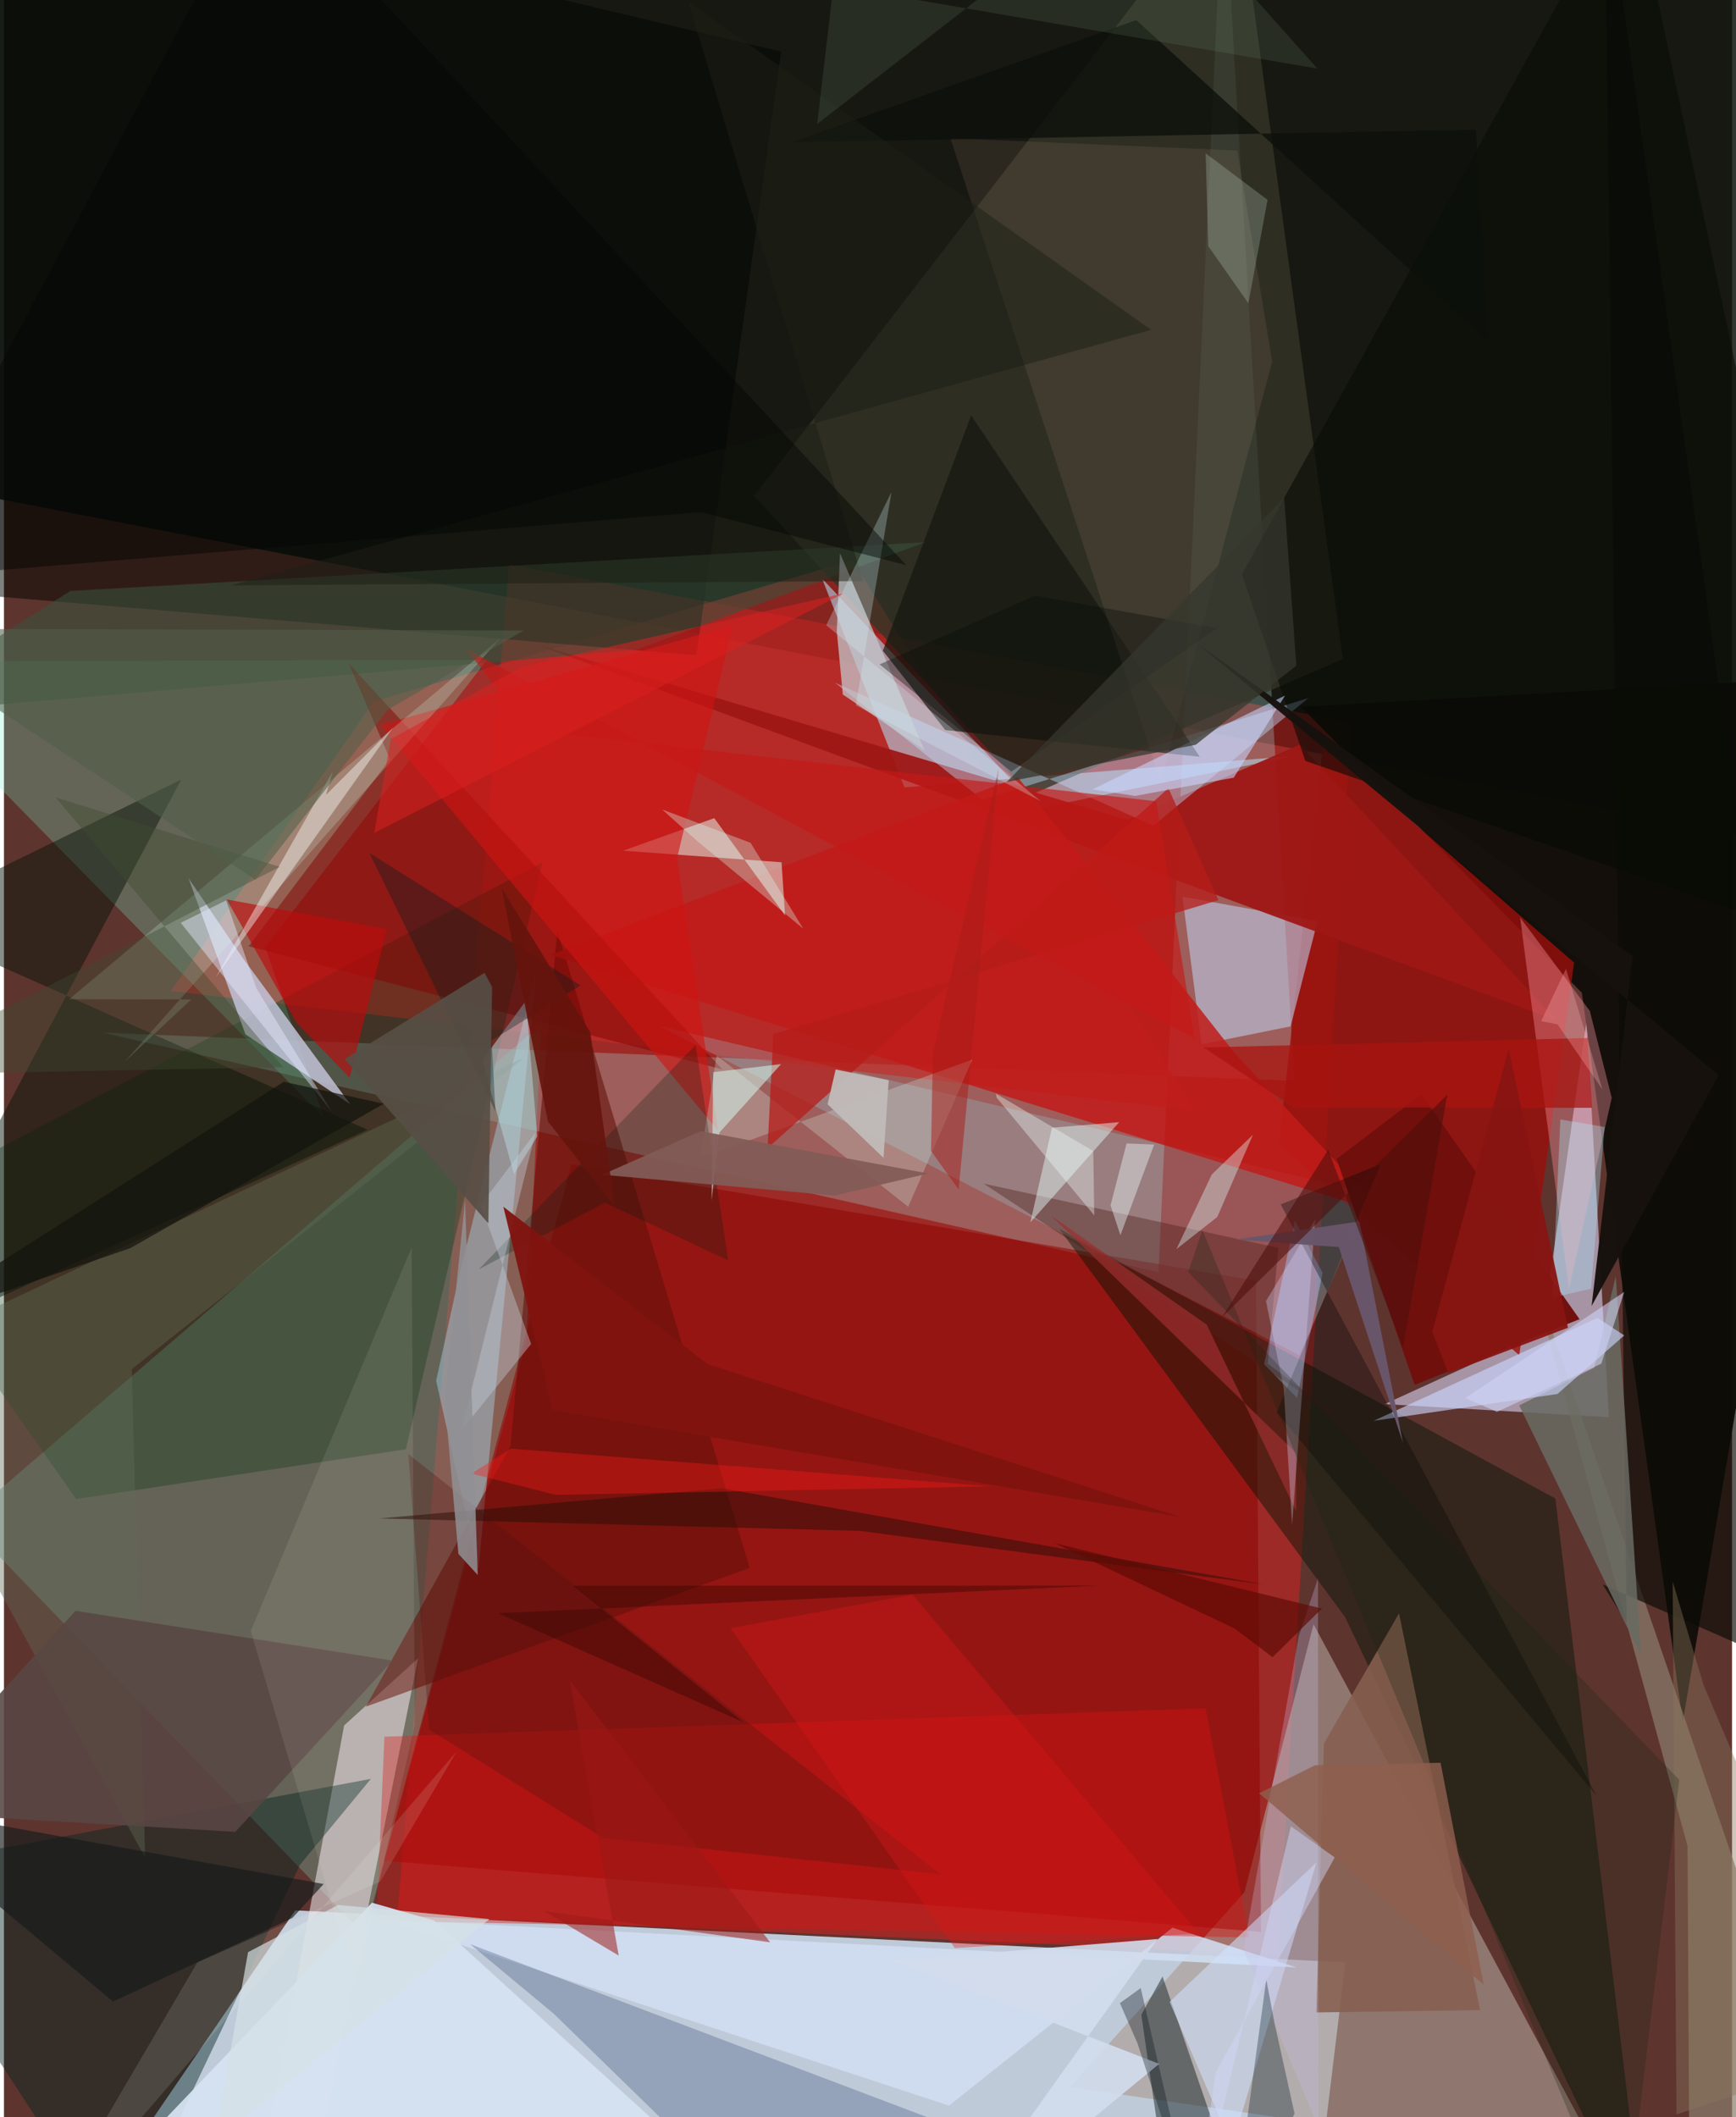 <svg xmlns="http://www.w3.org/2000/svg" width="228" height="278" viewBox="0 0 836 1024"><path fill="#5e342f" d="M0 0h836v1024H0z"/><path fill="#c9d9eb" fill-opacity=".906" d="M51.244 1055.045l584.804.763 12.925-106.669-508.083-25.147z"/><path fill="#0c130d" fill-opacity=".851" d="M-11.139-6.17l-18.574 242.276 884.3 170.477L898-62z"/><path fill="#fb1d1d" fill-opacity=".404" d="M616.285 945.241L190.327 926.37l54.043-653.35 407.411 76.353z"/><path fill="#a1cfcd" fill-opacity=".314" d="M558.54 615.341L589.904-62l34.35 584.817-576.428-23.345z"/><path fill="#6e9b87" fill-opacity=".459" d="M174.259 935.786l-193.48-200.54 279.204-239.912-7.243 153.44z"/><path fill="#aa9b94" fill-opacity=".639" d="M633.542 785.57l140.626 261.52-258.393-37.632 84.346-94.253z"/><path fill="#c2b7cf" fill-opacity=".729" d="M765.637 493.56l10.778 191.855-108.466-6.3 76.21-34.829z"/><path fill="#0f0d08" fill-opacity=".941" d="M763.35 480.21l48.808 352.595L898 326.63l-270.505 15.232z"/><path fill="#c42b27" fill-opacity=".643" d="M178.96 339.293L80.71 479.321l495.633 57.933-165.815-266.28z"/><path fill="#79f0c5" fill-opacity=".263" d="M233.699 319.137L-62 319.92l216.81 220.797-28.42-82.657z"/><path fill="#b2cde0" fill-opacity=".631" d="M623.93 365.628L500.316 390.99l-104.58-111.22 39.938 101.05z"/><path fill="#8f0400" fill-opacity=".545" d="M183.868 899.993l90.662-336.865 331.179 56.301 2.416 314.967z"/><path fill="#353427" fill-opacity=".788" d="M496.416 384.62l151.276-65.922L595.685-62 362.892 239.856z"/><path fill="#990f0c" fill-opacity=".808" d="M759.593 465.57L638.125 359.908l-21.321 193.675 116.256 101.89z"/><path fill="#00310e" fill-opacity=".306" d="M260.464 417.112l-66.03 283.812-159.52 24.149L-62 586.809z"/><path fill="#001405" fill-opacity=".451" d="M648.776 782.118L794.036 1086 750.53 724.787l-240.068-130.53z"/><path fill="#000500" fill-opacity=".502" d="M10.398-62L-62 283.579l397.026 33.392 40.975-291.97z"/><path fill="#eee5e9" fill-opacity=".565" d="M148.539 1060.319l51.812-258.268-35.775 32.46-44.694 239.51z"/><path fill="#8defff" fill-opacity=".22" d="M317.153 496.3l345.02 81.077 17.105-42.052-52.596 120.19z"/><path fill="#c4c6dc" fill-opacity=".824" d="M167.572 534.122l-50.745-33.841-27.572-75.555 26.611 39.119z"/><path fill="#bdceea" fill-opacity=".576" d="M635.478 445.483l-65.356-11.778 9.26 71.386 43.062-8.668z"/><path fill="#9e1815" fill-opacity=".949" d="M751.152 493.466L626.935 360.123l-83.554 36.385-286.603-85.085z"/><path fill="#032521" fill-opacity=".443" d="M143.19 901.97l34.307-41.595L-62 905.275 55.744 1086z"/><path fill="#8b7e6c" fill-opacity=".702" d="M736.23 606.63L898 1079.08l-82.567-13.506-.967-172.752z"/><path fill="#a9e4fc" fill-opacity=".392" d="M257.354 470.027l-27.855 289.1-20.416-91.318 11.594-53.05z"/><path fill="#c0dfff" fill-opacity=".427" d="M555.964 399.357l-153.98-69.185 71.494 56.694 157.618-49.27z"/><path fill="#d2def2" fill-opacity=".863" d="M183.55 928.264l273.623 90.158 108.09-86.064 60.07 19.222z"/><path fill="#63120b" fill-opacity=".596" d="M360.77 758.334l-93.081-308.265-22.617 249.319-70.009 126.063z"/><path fill="#c11c19" fill-opacity=".851" d="M595.555 509.568l72.175 77.29-403.554-125.033 226.328-85.887z"/><path fill="#051307" fill-opacity=".475" d="M175.948 546.43L-62 654.74 85.787 377.015l-138.218 67.662z"/><path fill="#0f1e1f" fill-opacity=".478" d="M566.406 1086l-16.187-111.53 10.265-18.51 31.94 92.748z"/><path fill="#d61513" fill-opacity=".408" d="M581.309 826.265l-397.256 13.722-3.824 89.092 422.182 7.998z"/><path fill="#30486f" fill-opacity=".298" d="M451.938 1025.999l-226.474-85.703 40.578 33.737 69.126 67.396z"/><path fill="#e5f9ef" fill-opacity=".518" d="M343.63 395.713l34.25 47.065-1.693-25.731-76.708-5.59z"/><path fill="#141710" fill-opacity=".678" d="M578.486 366.017L467.905 200.883l-42.727 113.866 30.196 38.343z"/><path fill="#d6e3f2" fill-opacity=".925" d="M208.045 928.866L380.796 1086H19.484L178.02 920.267z"/><path fill="#39523c" fill-opacity=".565" d="M-62 345.863l367.685-31.545 139.986-52.053-413.602 23.562z"/><path fill="#d1e2fe" fill-opacity=".565" d="M579.852 1086l15.697-44.687-31.644-73.083 71.065-67.48z"/><path fill="#7e0400" fill-opacity=".506" d="M347.554 517.246L166.752 320.837l20.001 46.32-68.37 90.52z"/><path fill="#865f4f" fill-opacity=".886" d="M674.9 780.313l-36.333 62.946-3.658 130.08 79.197-1.127z"/><path fill="#c4c9cf" fill-opacity=".729" d="M445.342 362.858l-39.525-26.962-2.912-30.523 1.548-37.776z"/><path fill="#70100d" fill-opacity=".984" d="M682.428 669.81l79.797-31.762L685.74 529.34l-41.048 31.197z"/><path fill="#a3c9fe" fill-opacity=".455" d="M625.576 676.154l12.366-60.483-13.445-25.37L609.64 659.8z"/><path fill="#ff99a7" fill-opacity=".365" d="M777.803 530.956l-10.605-42.027-33.726-45.171 23.65 179.66z"/><path fill="#d01512" fill-opacity=".612" d="M352.563 302.432L182.196 350.68l163.185 196.093-19.817-131.479z"/><path fill="#cefce6" fill-opacity=".224" d="M31.555 483.282l59.02.114-32.161 30.112 181.602-204.72z"/><path fill="#d2eae1" fill-opacity=".282" d="M336.883 560.137l7.906-49.68 92.66 73.213 31.022-71.194z"/><path fill="#ffcbb9" fill-opacity=".086" d="M596.637 72.792l16.908 102.056-53.905 203.45L457.865 66.835z"/><path fill="#b61c19" fill-opacity=".753" d="M372.226 500.15l-2.83 55.207L563.333 381.22l24.198 54.14z"/><path fill="#606c57" fill-opacity=".4" d="M-62 659.49L68.304 898.521l-6.463-236.345 189.403-150.342z"/><path fill="#0a0b06" fill-opacity=".663" d="M898 821.028l-124.583-54.712 11.606 18.776L774.39-62z"/><path fill="#ba0c0d" fill-opacity=".659" d="M167.229 521.266l-25.69-26.601-33.787-59.654 77.49 14.39z"/><path fill="#080b06" fill-opacity=".588" d="M629.565 368.013L898 461.02 786.961-62 598.883 277.747z"/><path fill="#571510" fill-opacity=".318" d="M453.004 906.515L289.961 889.03l-84.264-52.467-10.085-133.292z"/><path fill="#696b63" fill-opacity=".863" d="M792.007 800.907l-12.265-183.674-10.412 44.276-36.279 18.245z"/><path fill="#b4d1d8" fill-opacity=".549" d="M246.728 567.867L258 549.64l-5.51-65.595-21.115 28.776z"/><path fill="#cbd7fe" fill-opacity=".624" d="M751.497 674.226l-88.912 12.982 108.321-49.794 12.955 8.482z"/><path fill="#4f1e1a" fill-opacity=".4" d="M616.496 603.543l-5.107 56.021 37.517 27.936L473.91 572.46z"/><path fill="#d2dced" fill-opacity=".898" d="M452.212 1086l106.637-87.775-128.714-50.023 127.971-10.37z"/><path fill="#030706" fill-opacity=".345" d="M617.648 582.533l48.322-19.475-50.268 120.053 154.873 185.618z"/><path fill="#c8bce5" fill-opacity=".298" d="M599.59 943.215l26.76-151.775 9.358-28.047.143 265.104z"/><path fill="#594743" fill-opacity=".882" d="M188.015 803.183L34.598 779.08l-88.709 97.212 166.04 9.703z"/><path fill="#a91410" fill-opacity=".745" d="M768.242 535.814l-2.105-33.765-185.856 4.567 43.744 29.047z"/><path fill="#00201e" fill-opacity=".341" d="M235.928 503.235l1.83 34.28-60.964-124.958 102.145 64.042z"/><path fill="#e8fdfa" fill-opacity=".459" d="M539.502 542.755l-9.414 10.614-33.551 37.863 10.45-45.798z"/><path fill="#041e25" fill-opacity=".329" d="M593.133 1086l17.54-128.583 4.082 21.518 9.604 43.33z"/><path fill="#041e13" fill-opacity=".255" d="M350.384 609.607l-59.699-27.956-61.012 32.316 104.934-108.603z"/><path fill="#c8d7fe" fill-opacity=".573" d="M619.77 336.414l-93.174 45.377 20.636 3.181 47.72-8.853z"/><path fill="#fff5ee" fill-opacity=".09" d="M197.232 603.317l1.512 231.009-28.64 125.434-50.69-170.908z"/><path fill="#2b0e09" fill-opacity=".518" d="M609.672 766.36l-195.794-25.956-232.084-5.991 165.546-14.597z"/><path fill="#d9f9e8" fill-opacity=".216" d="M602.025 146.677l-19.418-27.627-1.266-44.913 29.955 22.521z"/><path fill="#deffff" fill-opacity=".376" d="M584.336 568.017L567.21 604.16l19.762-15.552 17.288-39.822z"/><path fill="#c1cfdb" fill-opacity=".408" d="M230.62 582.754l26.57-35.037-35.892 144.07 33.75-41.76z"/><path fill="#0c100b" fill-opacity=".78" d="M712.125 62.726l5.632 102.046L547.772 9.692l-166.857 59.16z"/><path fill="#d1f2ea" fill-opacity=".565" d="M375.94 514.677l-29.784 33.063-3.835 32.977.819-62.157z"/><path fill="#161c1a" fill-opacity=".659" d="M52.769 968.102l86.772-40.474 15.128-16.393L-62 872.02z"/><path fill="#db1818" fill-opacity=".353" d="M351.464 787.467l108.492 154.716L578 935.187l-138.46-163.9z"/><path fill="#fafdfd" fill-opacity=".424" d="M188.237 351.903L102.444 472.78l56.6-99.63-3.241 11.318z"/><path fill="#c51a17" fill-opacity=".647" d="M223.55 313.818L575.988 502.3l-18.56-114.75-303.353-34.492z"/><path fill="#404a30" fill-opacity=".404" d="M133.411 419.253L-62 519.94l197.145-3.798L24.952 385.653z"/><path fill="#a91c19" fill-opacity=".506" d="M461.846 575.343l-13.372-18.683.926-47.29 31.825-137.67z"/><path fill="#fd1b18" fill-opacity=".361" d="M226.113 712.722l40.844 10.297 210.309-4.134-232.002-18.238z"/><path fill="#1d2016" fill-opacity=".494" d="M415.67 281.045l-305.962 2.085 445.216-123.606L330.996.638z"/><path fill="#f4ffed" fill-opacity=".122" d="M182.052 910.041l36.956-62.936L13.313 1086l80.23-136.852z"/><path fill="#825b57" fill-opacity=".937" d="M337.083 547.107l-47.679 21.055 112.391 10.114 45.294-10.702z"/><path fill="#d7fff5" fill-opacity=".329" d="M335.752 407.123l50.906 42.018-25.455-41.491-42.793-16.148z"/><path fill="#9e2f2f" fill-opacity=".698" d="M506.546 587.954l118.512 114.733.047 28.15-43.25-90.182z"/><path fill="#e9fbfc" fill-opacity=".424" d="M556.433 553.576l-13.335-.538-7.769 29.93 4.784 14.469z"/><path fill="#89765b" fill-opacity=".412" d="M898 993.296l-75.836-178.434-14.887-49.971 1.87 257.752z"/><path fill="#bfb9b7" fill-opacity=".976" d="M425.506 560.01l-27.075-25.912 3.933-16.826 25.658 5.192z"/><path fill="#cfd3f4" fill-opacity=".588" d="M783.847 624.861L772.77 659.55l-50.498 23.311-15.319-6.69z"/><path fill="#574e46" fill-opacity=".91" d="M164.718 512.223l67.758-41.688 3.657 6.84-1.79 114.36z"/><path fill="#909094" fill-opacity=".855" d="M229.19 761.757l-9.337-10.215-6.647-74.278 9.862-96.729z"/><path fill="#380903" fill-opacity=".435" d="M357.838 833.037l-118.943-52.783 291.377-13.378-255.003.101z"/><path fill="#9c1916" fill-opacity=".529" d="M261.32 924.34l36.092 21.512-23.674-133.123 96.926 126.709z"/><path fill="#d4d9ff" fill-opacity=".322" d="M619.078 671.156l-8.556-41.858 23.802-39.458-11.16 147.578z"/><path fill="#e5e9ff" fill-opacity=".451" d="M85.506 446.322l21.966-10.823 14.586 42.388 36.493 59.782z"/><path fill="#172411" fill-opacity=".259" d="M572.896 615.183L579.792 595l203.828 491 26.844-225.195z"/><path fill="#759a79" fill-opacity=".165" d="M401.264-6.978l-7.86 66.987L550.48-62l84.932 95.187z"/><path fill="#17120e" fill-opacity=".976" d="M768.063 631.658l61.461-111.648-251.81-208.487 210.177 151.09z"/><path fill="#d3f4fc" fill-opacity=".275" d="M429.388 237.915l-31.621 64.489 103.904 85.15-89.565-46.4z"/><path fill="#5e0904" fill-opacity=".675" d="M613.687 801.503l23.907-23.486-129.334-31.66 87.101 41.3z"/><path fill="#65140d" fill-opacity=".906" d="M263.122 542.304l32.388 41.348-11.875-84.448-42.913-69.738z"/><path fill="#030504" fill-opacity=".459" d="M337.2 247.677l-394.064 32.592L125.076-62 436.52 273.358z"/><path fill="#d4e1e4" fill-opacity=".682" d="M234.816 928.21l-73.157-6.855-43.567 22.832-16.334 91.733z"/><path fill="#aceeff" fill-opacity=".337" d="M774.358 545.095l-21.418-3.654-3.91 86.17 18.776-4.345z"/><path fill="#131e23" fill-opacity=".365" d="M549.938 961.555l-10.076 7.29 8.48 19.383 26.697 81.482z"/><path fill="#69566b" fill-opacity=".98" d="M655.702 590.762l21.095 107.172-31.039-94.767-50-3.619z"/><path fill="#515f48" fill-opacity=".561" d="M-62 304.1l183.63 121.383 63.851-82.07 65.958-38.484z"/><path fill="#060c09" fill-opacity=".365" d="M498.724 288.056l88.021 15.798-99.396 69.363-63.73-51.896z"/><path fill="#12130d" fill-opacity=".706" d="M-52.414 642.737l187.782-119.525 48.37 10.628-122.582 69.838z"/><path fill="#e9f8f3" fill-opacity=".388" d="M480.25 530.906l-.376-1.95 47.107 27.76.491 31.154z"/><path fill="#80140e" fill-opacity=".945" d="M340.423 659.743l228.871 74.024-303.945-51.842-23.756-98.281z"/><path fill="#4f0e0b" fill-opacity=".576" d="M698.282 529.41l-21.517 122.44-36.137-95.712-51.407 81.034z"/><path fill="#871511" fill-opacity=".945" d="M727.94 507.45l-36.95 136.77 7.75 19.894 57.872-21.928z"/><path fill="#8e5f4e" fill-opacity=".816" d="M607.225 867.339l27.035-13.55 60.728-1.217 20.884 107.365z"/><path fill="#36372d" fill-opacity=".733" d="M625.216 321.929L576.53 360.22l-91.37 17.972 134.15-137.485z"/><path fill="#dc2121" fill-opacity=".529" d="M250.735 322.408l-63.632 35.075-7.98 45.382 227.16-115.89z"/><path fill="#fbacae" fill-opacity=".306" d="M773.339 527.021l-21.753-31.556-7.932-1.597 12.006-25.229z"/><path fill="#d0d6f6" fill-opacity=".463" d="M622.566 883.315l21.238 15.071-57.535 103.82L573.776 1086z"/></svg>